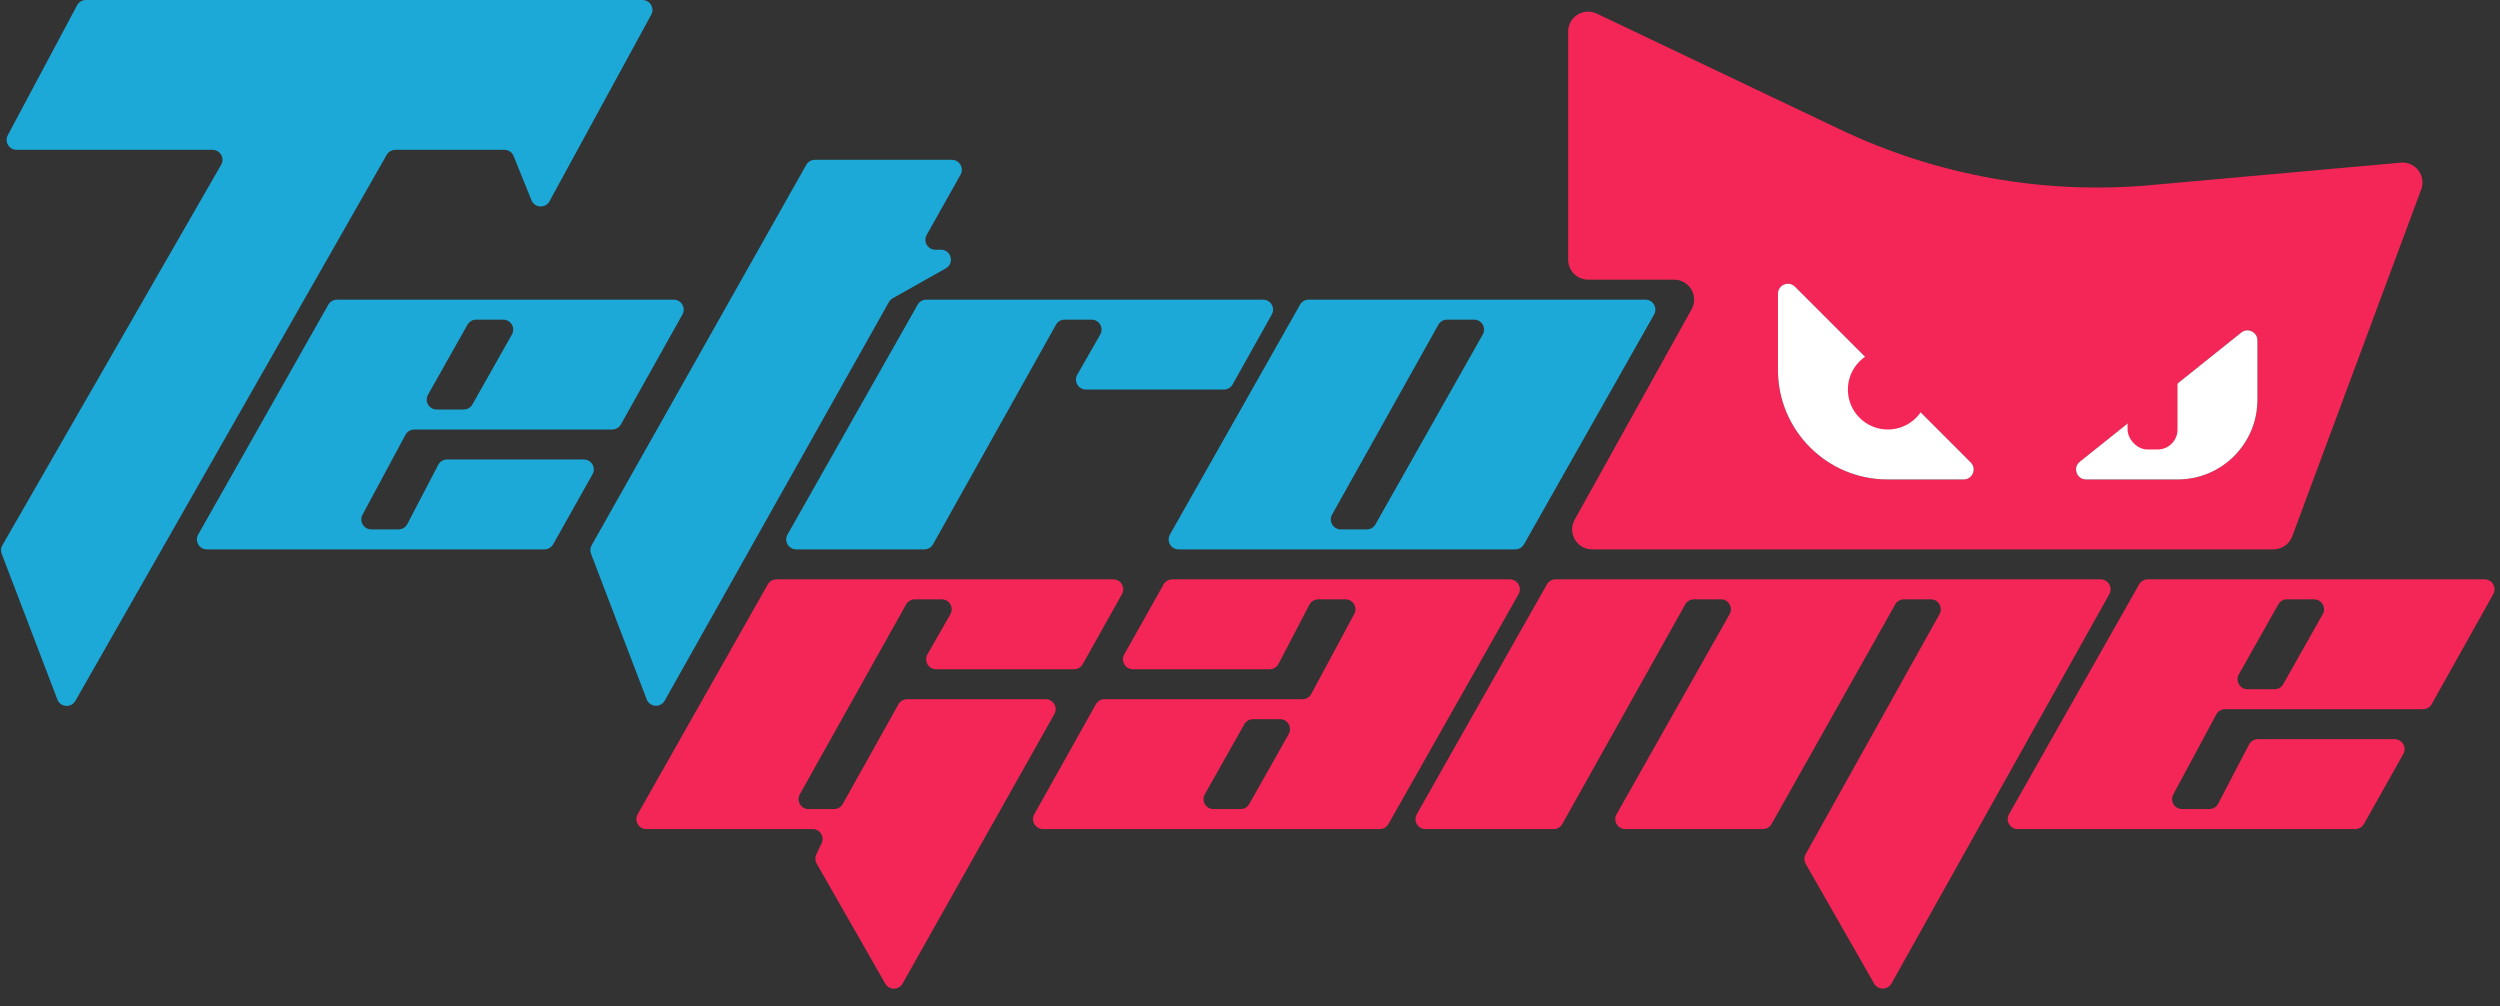 <svg width="251" height="101" viewBox="0 0 251 101" fill="none" xmlns="http://www.w3.org/2000/svg">
<rect x="0" y="0" width="251" height="101" fill="#333333" stroke="none"/>
<path d="M142.248 81.745L155.31 58.673C155.487 58.36 155.819 58.166 156.18 58.166H210.901C211.665 58.166 212.147 58.988 211.774 59.654L189.903 98.743C189.523 99.422 188.548 99.426 188.162 98.751L181.296 86.736C181.123 86.432 181.121 86.059 181.291 85.753L194.729 61.659C195.1 60.992 194.618 60.172 193.855 60.172H191.154C190.793 60.172 190.46 60.366 190.283 60.681L177.864 82.728C177.687 83.043 177.354 83.238 176.992 83.238H163.174C162.409 83.238 161.927 82.412 162.304 81.746L173.654 61.664C174.031 60.997 173.55 60.172 172.784 60.172H170.07C169.708 60.172 169.374 60.367 169.197 60.683L156.858 82.726C156.681 83.042 156.347 83.238 155.985 83.238H143.119C142.353 83.238 141.871 82.412 142.248 81.745Z" fill="#F42657"/>
<path fill-rule="evenodd" clip-rule="evenodd" d="M215.636 58.166C215.276 58.166 214.943 58.36 214.766 58.673L201.704 81.745C201.327 82.412 201.809 83.238 202.575 83.238H236.47C236.831 83.238 237.164 83.043 237.341 82.728L241.292 75.702C241.667 75.035 241.185 74.212 240.421 74.212H226.69C226.318 74.212 225.976 74.419 225.804 74.749L222.701 80.695C222.529 81.025 222.187 81.232 221.815 81.232H219.08C218.323 81.232 217.841 80.425 218.199 79.758L222.515 71.73C222.69 71.406 223.028 71.203 223.396 71.203H243.271C243.633 71.203 243.966 71.008 244.143 70.692L250.323 59.655C250.696 58.988 250.214 58.166 249.45 58.166H215.636ZM225.651 69.198C224.886 69.198 224.404 68.373 224.78 67.706L228.742 60.681C228.919 60.366 229.252 60.172 229.613 60.172H232.333C233.099 60.172 233.58 60.997 233.204 61.663L229.237 68.689C229.059 69.003 228.727 69.198 228.366 69.198H225.651Z" fill="#F42657"/>
<path fill-rule="evenodd" clip-rule="evenodd" d="M138.53 83.238C138.89 83.238 139.223 83.044 139.4 82.73L152.462 59.659C152.839 58.992 152.357 58.166 151.591 58.166L117.696 58.166C117.335 58.166 117.002 58.361 116.825 58.676L112.874 65.702C112.499 66.368 112.981 67.192 113.745 67.192L127.476 67.192C127.848 67.192 128.19 66.985 128.362 66.654L131.465 60.709C131.637 60.379 131.979 60.172 132.351 60.172L135.086 60.172C135.843 60.172 136.325 60.979 135.967 61.645L131.651 69.674C131.476 69.998 131.138 70.2 130.77 70.2L110.895 70.2C110.534 70.2 110.2 70.396 110.023 70.712L103.843 81.749C103.47 82.416 103.952 83.238 104.716 83.238L138.53 83.238ZM128.517 72.206C129.282 72.206 129.764 73.031 129.388 73.697L125.426 80.723C125.249 81.037 124.916 81.232 124.555 81.232L121.835 81.232C121.069 81.232 120.588 80.407 120.964 79.74L124.931 72.714C125.109 72.4 125.441 72.206 125.802 72.206L128.517 72.206Z" fill="#F42657"/>
<path d="M64.025 81.745L77.086 58.673C77.263 58.36 77.596 58.166 77.956 58.166H111.77C112.534 58.166 113.016 58.988 112.643 59.655L108.709 66.68C108.532 66.996 108.199 67.192 107.837 67.192H93.986C93.218 67.192 92.737 66.362 93.118 65.696L95.419 61.668C95.8 61.001 95.319 60.172 94.551 60.172H91.846C91.484 60.172 91.15 60.367 90.974 60.683L80.304 79.743C79.931 80.41 80.413 81.232 81.177 81.232H83.739C84.102 81.232 84.436 81.036 84.612 80.72L90.204 70.713C90.38 70.396 90.714 70.2 91.077 70.2H104.989C105.754 70.2 106.236 71.025 105.86 71.691L90.621 98.75C90.24 99.427 89.266 99.43 88.881 98.756L81.993 86.703C81.83 86.417 81.818 86.069 81.961 85.772L82.491 84.672C82.811 84.008 82.327 83.238 81.59 83.238H64.895C64.129 83.238 63.647 82.412 64.025 81.745Z" fill="#F42657"/>
<path fill-rule="evenodd" clip-rule="evenodd" d="M131.394 30.086C131.033 30.086 130.701 30.28 130.523 30.593L117.462 53.665C117.085 54.331 117.566 55.157 118.332 55.157H152.137C152.498 55.157 152.83 54.964 153.007 54.65L166.069 31.578C166.446 30.912 165.964 30.086 165.198 30.086H131.394ZM148.87 33.584C149.247 32.917 148.765 32.092 148 32.092H145.285C144.923 32.092 144.59 32.287 144.413 32.603L133.743 51.663C133.37 52.33 133.852 53.152 134.616 53.152H137.227C137.587 53.152 137.92 52.958 138.097 52.644L148.87 33.584Z" fill="#1CA9D7"/>
<path d="M79.069 53.665L92.13 30.593C92.308 30.28 92.64 30.086 93 30.086H126.814C127.578 30.086 128.06 30.908 127.687 31.574L123.753 38.6C123.576 38.916 123.243 39.112 122.881 39.112H109.03C108.262 39.112 107.781 38.282 108.162 37.615L110.463 33.588C110.844 32.921 110.363 32.092 109.595 32.092H106.89C106.528 32.092 106.194 32.287 106.018 32.603L93.678 54.646C93.502 54.962 93.168 55.157 92.806 55.157H79.939C79.173 55.157 78.691 54.331 79.069 53.665Z" fill="#1CA9D7"/>
<path d="M59.401 54.748L80.946 16.555C81.123 16.24 81.456 16.046 81.817 16.046H95.569C96.334 16.046 96.815 16.869 96.44 17.536L93.04 23.581C92.665 24.248 93.147 25.072 93.912 25.072H94.469C95.498 25.072 95.856 26.438 94.96 26.943L89.625 29.949C89.465 30.038 89.334 30.17 89.244 30.33L66.733 70.349C66.318 71.087 65.23 71.007 64.927 70.216L59.338 55.596C59.231 55.318 59.255 55.007 59.401 54.748Z" fill="#1CA9D7"/>
<path d="M0.237 54.746L22.204 16.541C22.588 15.875 22.106 15.043 21.337 15.043H1.667C0.912 15.043 0.429 14.239 0.784 13.572L7.741 0.529C7.914 0.204 8.254 0 8.623 0H64.504C65.263 0 65.746 0.812 65.382 1.479L55.167 20.207C54.763 20.949 53.678 20.886 53.362 20.104L51.567 15.668C51.414 15.29 51.047 15.043 50.64 15.043H39.693C39.333 15.043 39.002 15.236 38.824 15.548L7.566 70.369C7.148 71.103 6.065 71.019 5.763 70.231L0.17 55.601C0.062 55.32 0.087 55.006 0.237 54.746Z" fill="#1CA9D7"/>
<path fill-rule="evenodd" clip-rule="evenodd" d="M33.831 30.086C33.471 30.086 33.139 30.28 32.961 30.593L19.9 53.665C19.522 54.331 20.004 55.157 20.77 55.157H54.665C55.026 55.157 55.359 54.962 55.536 54.648L59.487 47.622C59.862 46.955 59.381 46.132 58.616 46.132H44.886C44.513 46.132 44.172 46.339 43.999 46.669L40.897 52.614C40.724 52.945 40.383 53.152 40.01 53.152H37.275C36.519 53.152 36.036 52.344 36.394 51.678L40.711 43.65C40.885 43.325 41.223 43.123 41.592 43.123H61.466C61.828 43.123 62.162 42.928 62.338 42.612L68.518 31.574C68.891 30.908 68.409 30.086 67.645 30.086H33.831ZM43.845 41.117C43.079 41.117 42.598 40.293 42.974 39.626L46.935 32.6C47.113 32.286 47.446 32.092 47.806 32.092H50.526C51.292 32.092 51.774 32.917 51.397 33.583L47.43 40.609C47.253 40.923 46.92 41.117 46.559 41.117H43.845Z" fill="#1CA9D7"/>
<path fill-rule="evenodd" clip-rule="evenodd" d="M157.446 26.08V3.168C157.446 1.698 158.979 0.73 160.306 1.362L184.747 13C194.449 17.62 205.213 19.55 215.915 18.588L241.035 16.33C242.5 16.198 243.601 17.64 243.089 19.019L230.137 53.854C229.846 54.638 229.098 55.157 228.262 55.157H159.843C158.318 55.157 157.354 53.519 158.094 52.186L169.836 31.051C170.576 29.718 169.612 28.08 168.087 28.08H159.446C158.342 28.08 157.446 27.185 157.446 26.08ZM178.507 29.491C178.507 28.601 179.584 28.154 180.214 28.784L197.86 46.43C198.49 47.06 198.044 48.137 197.153 48.137H189.507C183.432 48.137 178.507 43.212 178.507 37.137V29.491ZM225.02 33.391C225.675 32.867 226.645 33.334 226.645 34.172V40.137C226.645 44.556 223.063 48.137 218.645 48.137H209.438C208.493 48.137 208.076 46.947 208.814 46.356L225.02 33.391Z" fill="#F42657"/>
<path d="M178.507 29.491C178.507 28.601 179.584 28.154 180.214 28.784L197.86 46.43C198.49 47.06 198.044 48.137 197.153 48.137H189.507C183.432 48.137 178.507 43.212 178.507 37.137V29.491Z" fill="white"/>
<path d="M226.645 34.172C226.645 33.334 225.675 32.867 225.02 33.391L208.814 46.356C208.075 46.947 208.493 48.137 209.438 48.137H218.645C223.063 48.137 226.645 44.556 226.645 40.137V34.172Z" fill="white"/>
<circle cx="189.539" cy="39.112" r="4.011" fill="#F42657"/>
<rect x="213.609" y="30.086" width="5.014" height="15.043" rx="2" fill="#F42657"/>
</svg>
